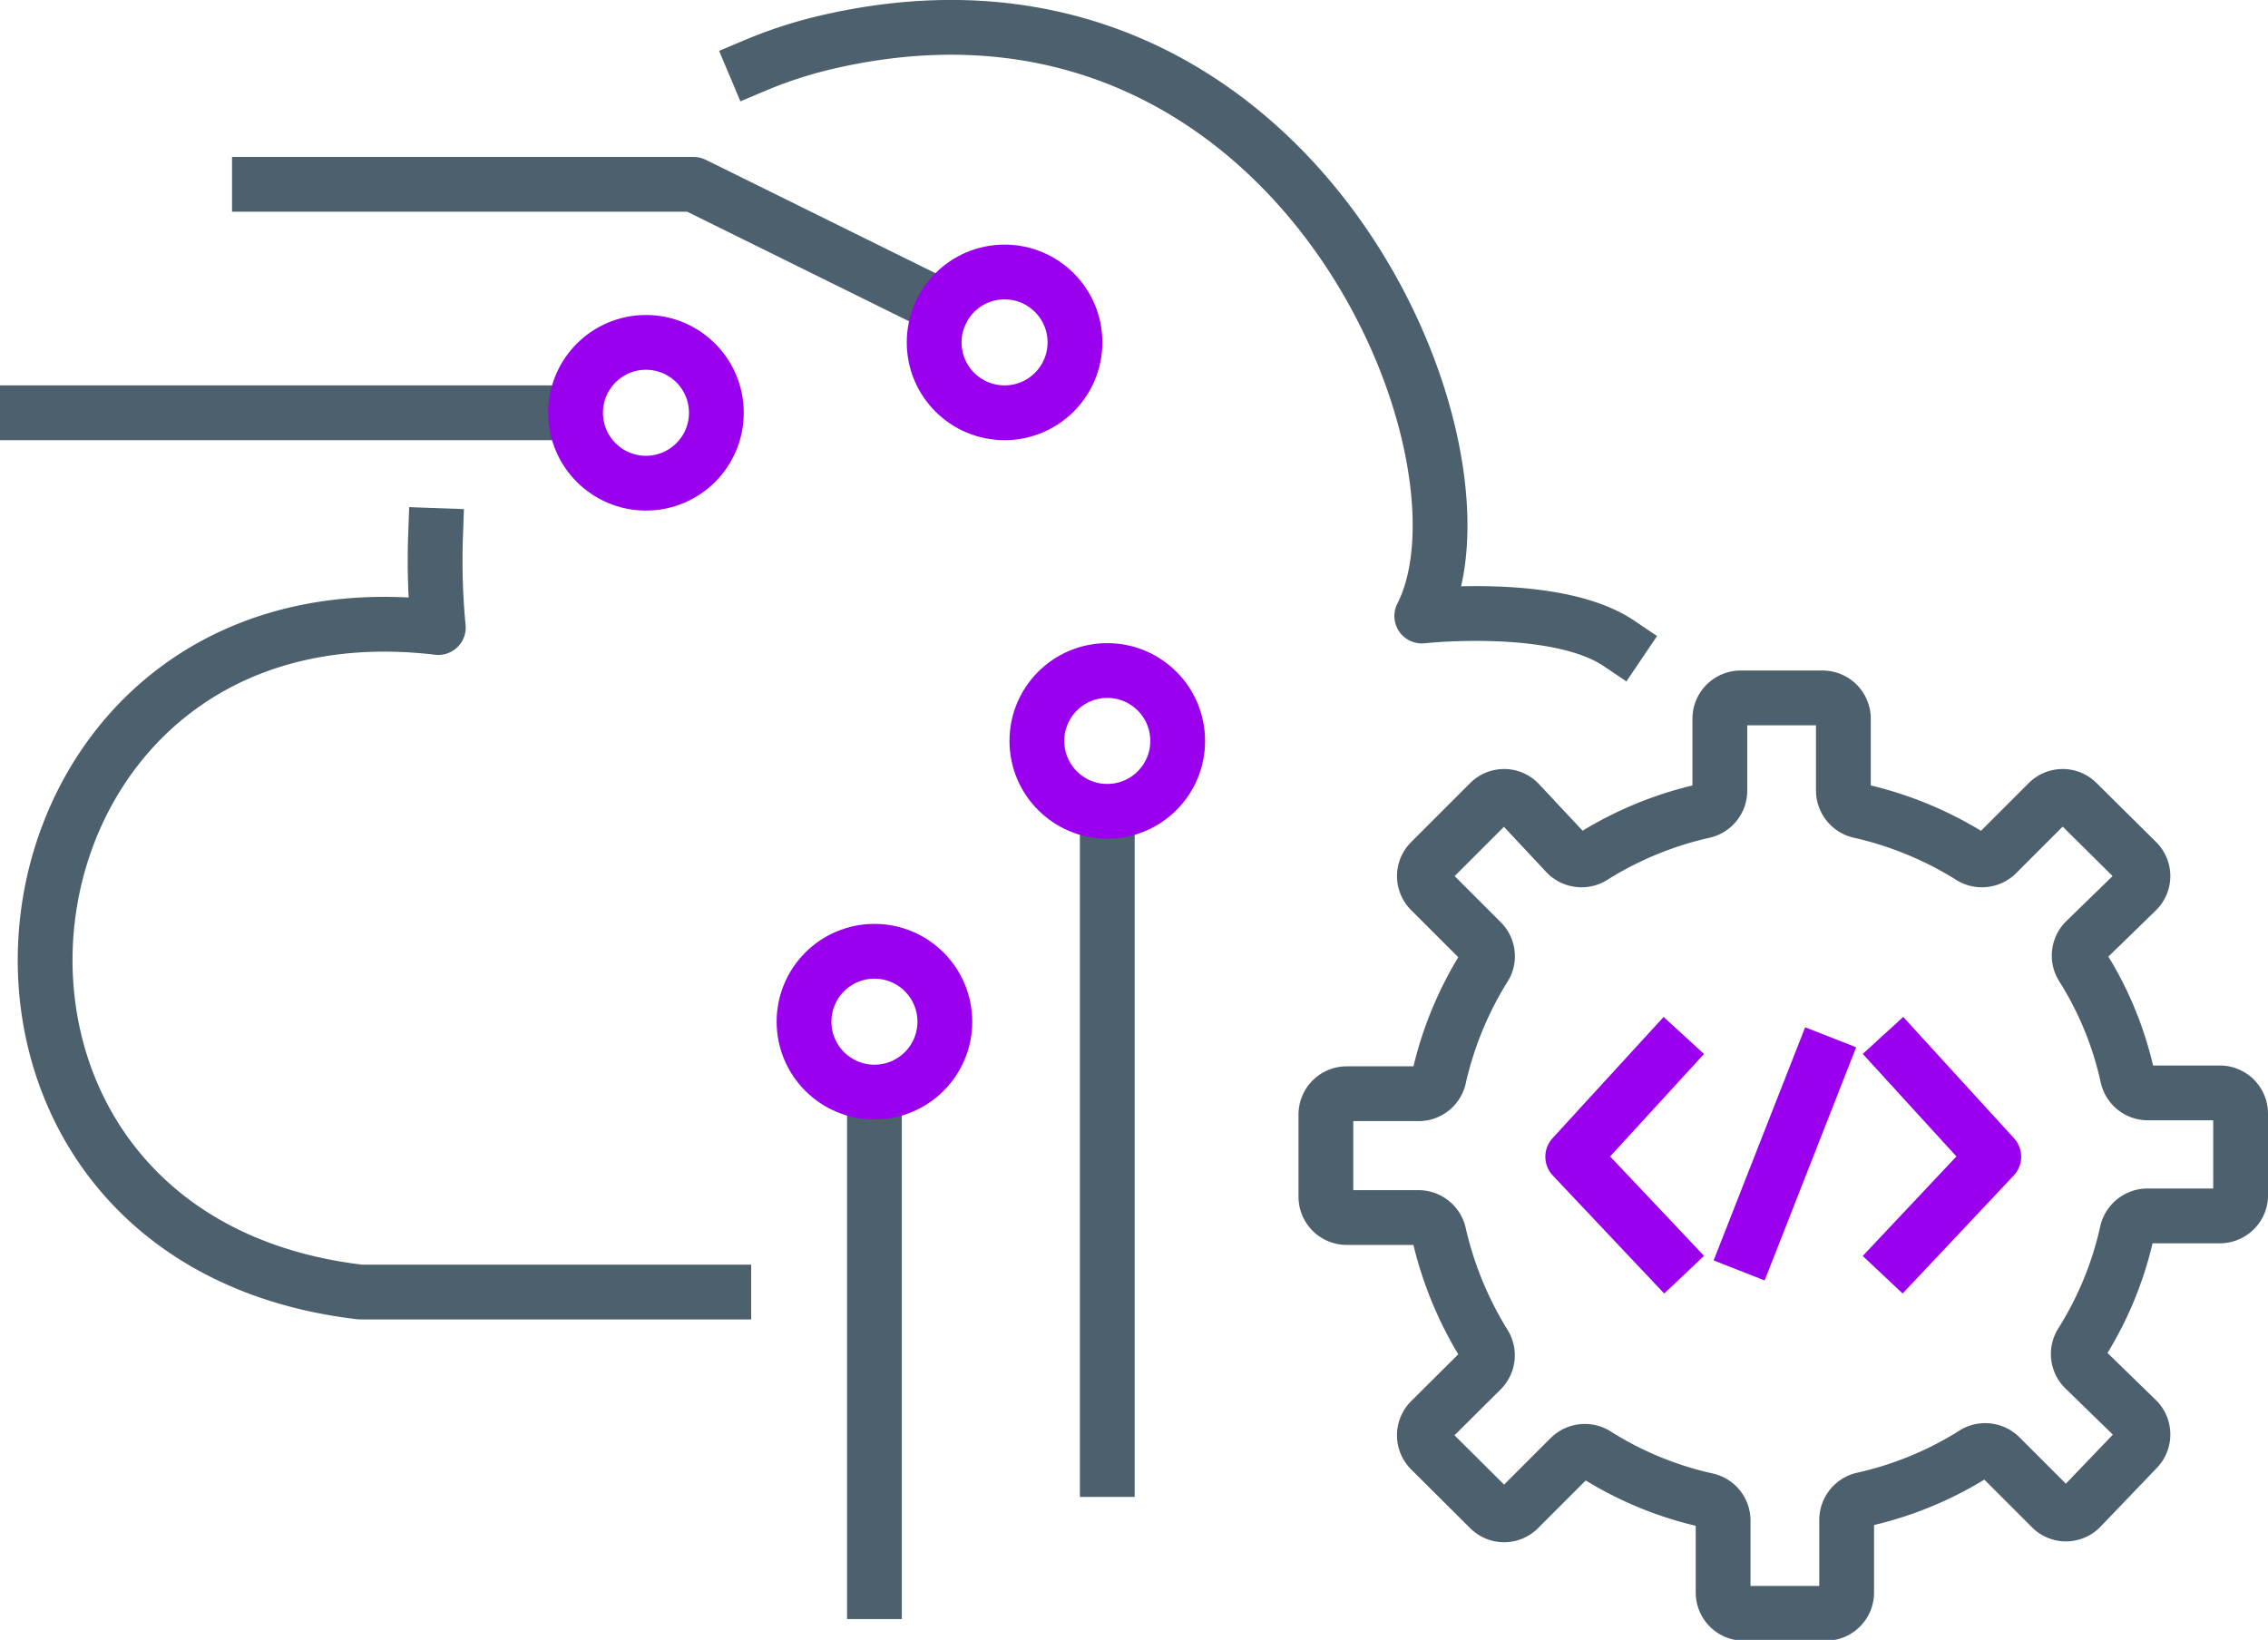 <svg xmlns="http://www.w3.org/2000/svg" viewBox="0 0 82.79 59.87"><defs><style>.a,.b,.c{fill:none;stroke-linejoin:round;stroke-width:2px;}.a{stroke:#4d606d;}.a,.b{stroke-linecap:square;}.b,.c{stroke:#9b00ee;}.c{stroke-linecap:round;}</style></defs><title>API-Gateway-and-Developer-Portal</title><path class="a" d="M81.79,43.69v-3A.76.76,0,0,0,81,39.9H78.4a.76.76,0,0,1-.74-.6,12.53,12.53,0,0,0-1.64-4,.76.76,0,0,1,.1-.95L78,32.52a.75.75,0,0,0,0-1.07L75.83,29.3a.75.75,0,0,0-1.07,0L72.9,31.16a.77.77,0,0,1-1,.09,13.11,13.11,0,0,0-4-1.64.77.77,0,0,1-.61-.74V26.24a.76.76,0,0,0-.75-.76h-3a.76.76,0,0,0-.76.76v2.63a.76.76,0,0,1-.6.74,13,13,0,0,0-4,1.64.77.77,0,0,1-1-.09L55.44,29.3a.75.75,0,0,0-1.07,0l-2.15,2.15a.75.75,0,0,0,0,1.07l1.86,1.86a.75.75,0,0,1,.09.95,13,13,0,0,0-1.64,4,.76.76,0,0,1-.73.6H49.16a.76.76,0,0,0-.76.76v3a.76.76,0,0,0,.76.76H51.8a.77.77,0,0,1,.73.61,13.22,13.22,0,0,0,1.64,4,.76.76,0,0,1-.09.95l-1.86,1.85a.76.76,0,0,0,0,1.08l2.15,2.14a.75.75,0,0,0,1.07,0l1.86-1.86a.77.77,0,0,1,1-.09,12.76,12.76,0,0,0,4,1.64.76.76,0,0,1,.6.74v2.63a.76.76,0,0,0,.76.76h3a.76.76,0,0,0,.75-.76V55.48a.77.77,0,0,1,.61-.74,12.86,12.86,0,0,0,4-1.64.77.77,0,0,1,1,.09l1.86,1.86a.75.75,0,0,0,1.07,0L78,52.91a.76.76,0,0,0,0-1.08L76.12,50A.76.76,0,0,1,76,49a12.72,12.72,0,0,0,1.64-4,.77.77,0,0,1,.74-.61H81A.76.76,0,0,0,81.79,43.69Z"/><polyline class="b" points="60.79 38.54 57.41 42.23 60.79 45.81"/><polyline class="b" points="69.41 38.54 72.78 42.23 69.41 45.81"/><line class="b" x1="66.46" y1="38.8" x2="63.85" y2="45.45"/><line class="a" x1="40.42" y1="30.85" x2="40.42" y2="53.65"/><circle class="c" cx="40.42" cy="27.05" r="2.57"/><line class="a" x1="31.92" y1="41.1" x2="31.92" y2="58.11"/><circle class="c" cx="31.92" cy="37.3" r="2.57"/><line class="a" x1="19.78" y1="15.07" x2="1" y2="15.07"/><circle class="c" cx="23.58" cy="15.07" r="2.57"/><polyline class="a" points="34.43 11.23 25.32 6.73 9.47 6.73"/><circle class="c" cx="36.67" cy="12.5" r="2.57"/><path class="a" d="M27.56,2.39a16.15,16.15,0,0,1,2.75-.88C47.22-2.32,55,16.42,51.9,22.49c0,0,4.92-.54,7.2,1"/><path class="a" d="M26.42,47.17H13.15C-4,45.15-1.08,20.89,16,22.91a25.55,25.55,0,0,1-.1-3.36"/></svg>